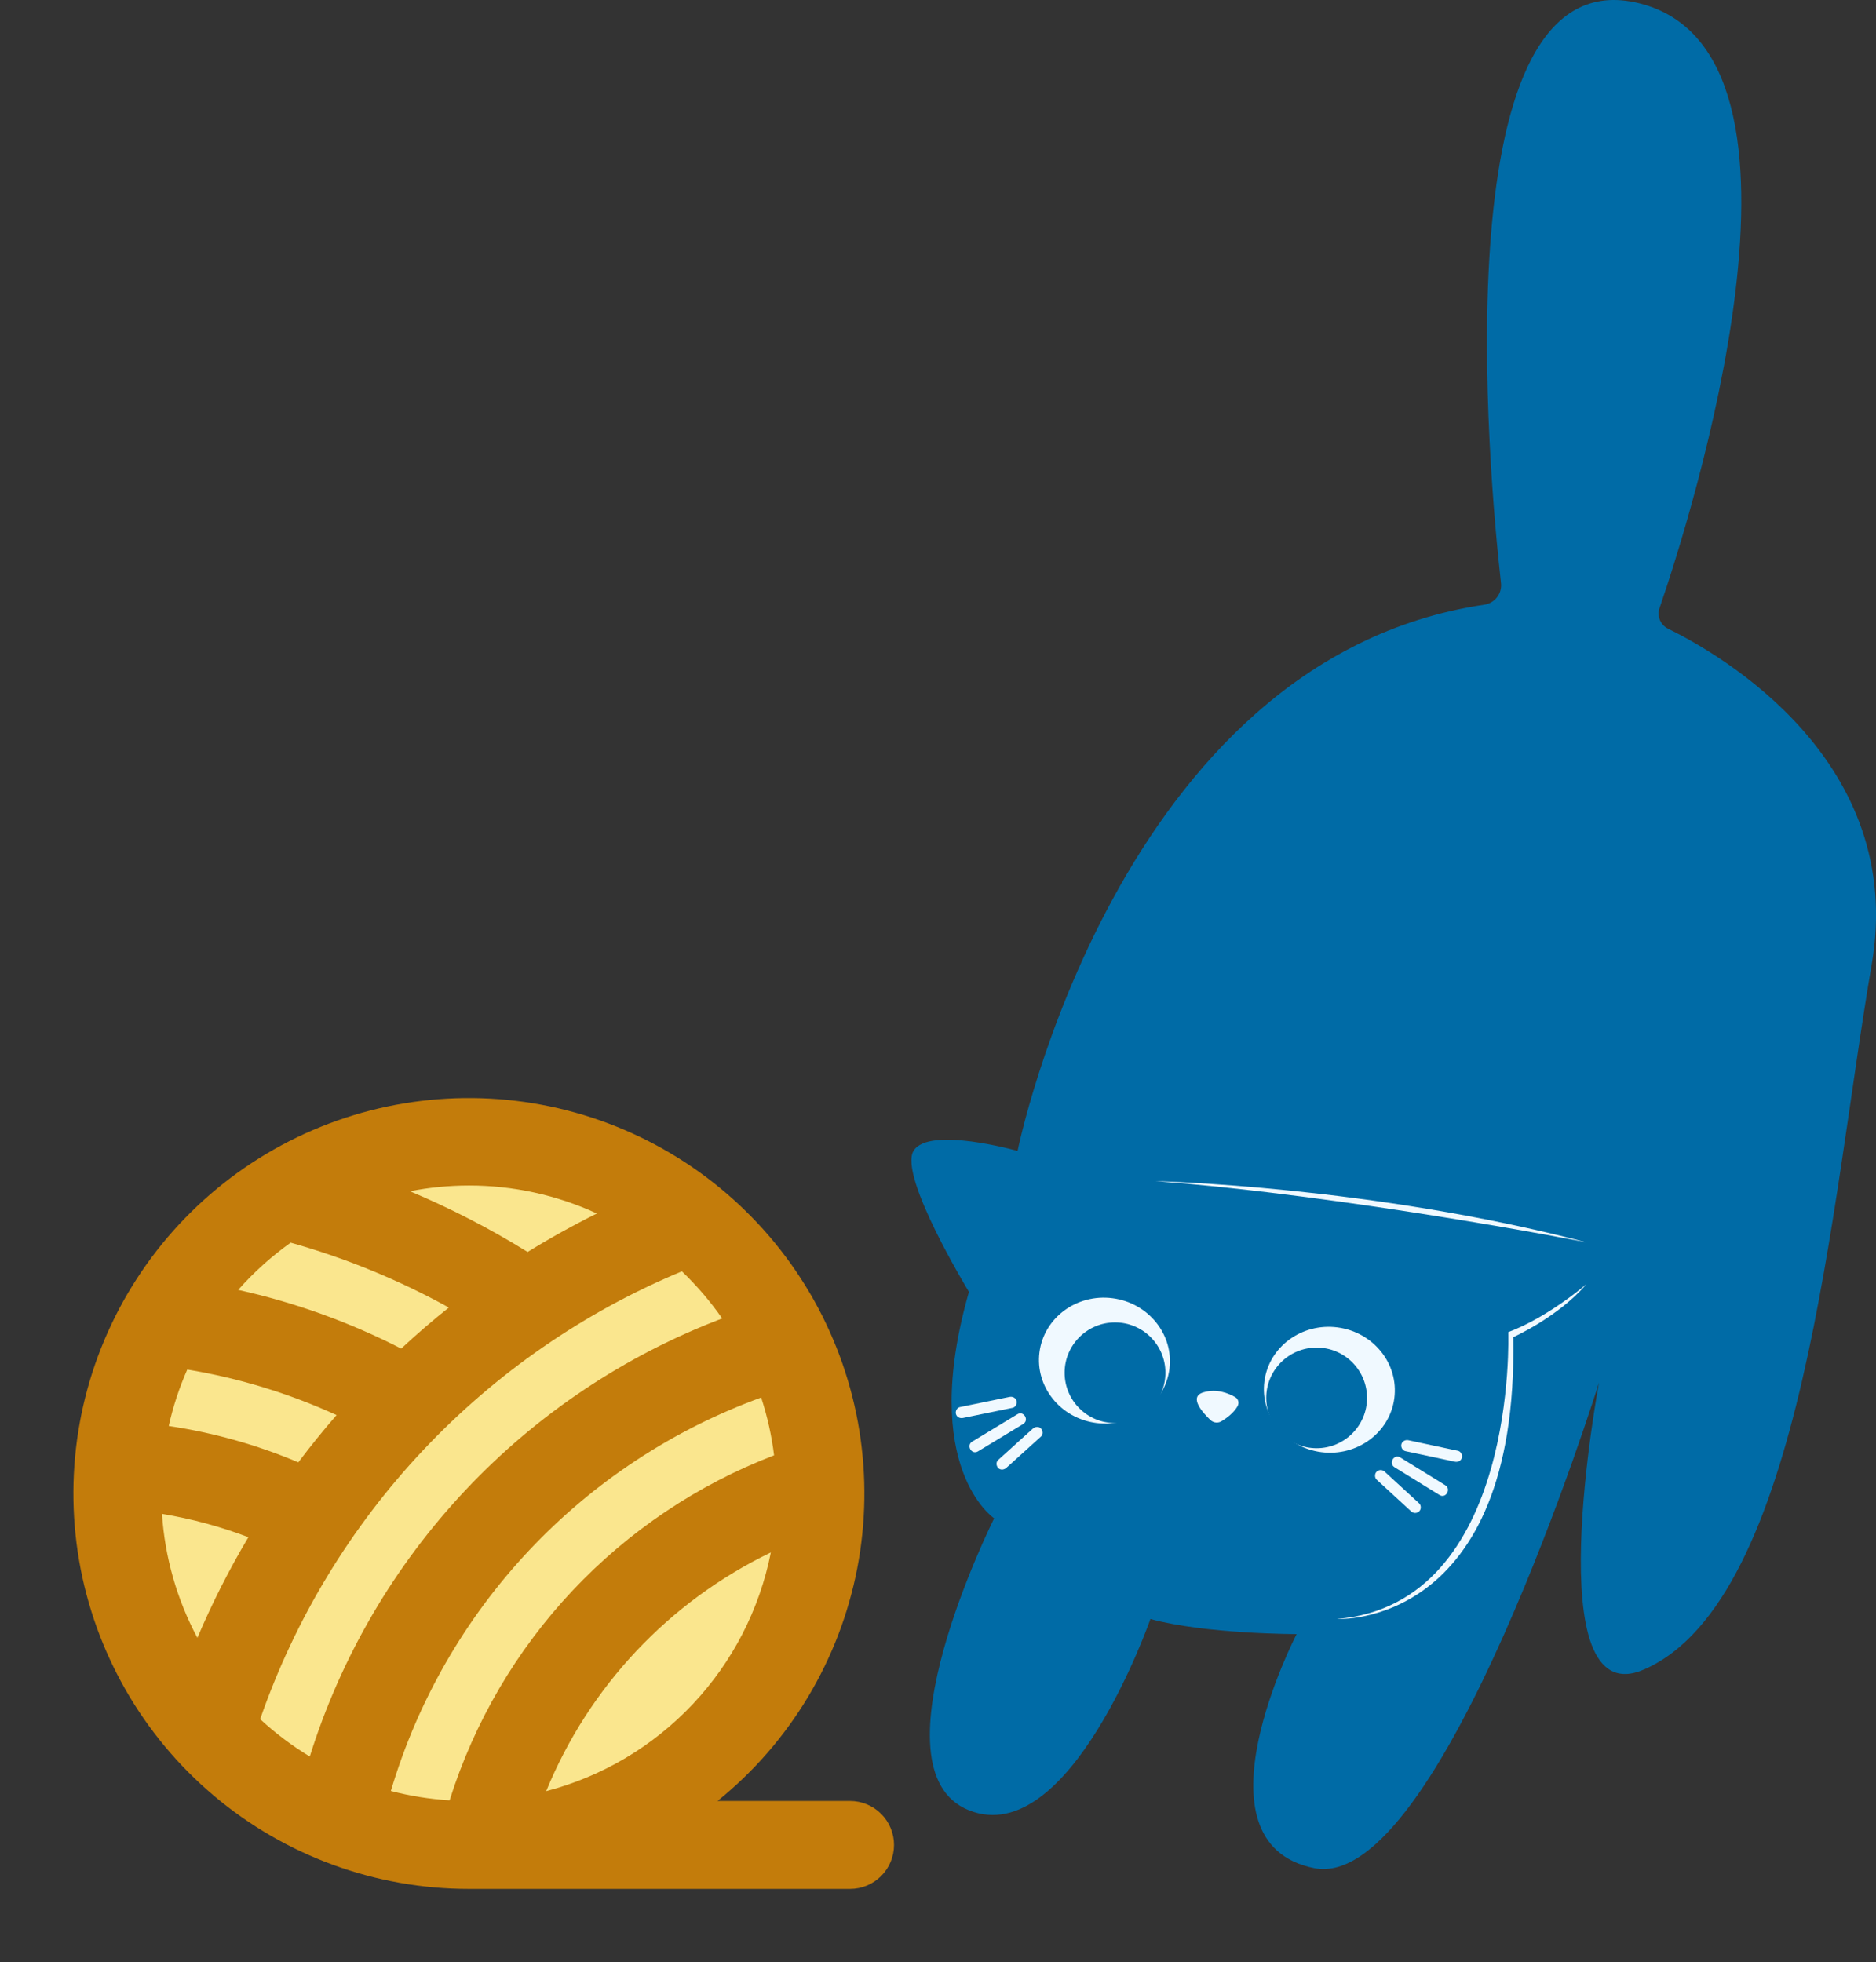 <svg width="282" height="295" viewBox="0 0 282 295" fill="none" xmlns="http://www.w3.org/2000/svg">
<rect x="0" y="0" width="282" height="295" fill="#333333" stroke="none"/>
<g clip-path="url(#clip0_481_2401)">
<path d="M194.9 245.676C194.9 245.676 181.263 245.676 172.928 243.406C172.928 243.406 160.806 278.215 145.653 272.162C130.5 266.108 149.441 228.272 149.441 228.272C149.441 228.272 138.076 220.705 145.653 194.22C145.653 194.22 135.046 176.815 137.319 173.031C139.592 169.248 152.964 173.031 152.964 173.031C152.964 173.031 167.875 99.13 223.123 90.912C224.691 90.678 225.805 89.255 225.631 87.681C223.82 71.533 216.501 -6.969 246.428 0.5C276.356 7.968 254.02 78.184 249.459 91.427C249.042 92.638 249.595 93.954 250.747 94.522C258.665 98.411 286.622 114.446 281.349 145.033C275.219 180.599 271.083 240.425 247.186 250.974C230.896 258.162 240.367 207.841 240.367 207.841C240.367 207.841 216.501 284.648 197.56 280.864C178.618 277.08 194.908 245.676 194.908 245.676H194.9Z" fill="#006BA6"/>
<path d="M186.043 211.367C186.3 210.898 186.134 210.315 185.679 210.05C184.724 209.49 182.883 208.703 180.86 209.339C178.686 210.012 180.724 212.32 181.944 213.486C182.398 213.917 183.08 214 183.618 213.675C184.399 213.198 185.474 212.404 186.05 211.374L186.043 211.367Z" fill="#F0F9FF"/>
<path d="M152.206 211.654C150.031 212.101 147.857 212.547 145.675 212.994C145.364 213.054 145.053 213.122 144.743 213.183C144.296 213.274 143.819 213.054 143.697 212.585C143.584 212.161 143.841 211.632 144.296 211.541C146.47 211.094 148.645 210.648 150.827 210.201C151.137 210.141 151.448 210.073 151.759 210.012C152.206 209.922 152.683 210.141 152.804 210.61C152.918 211.034 152.66 211.564 152.206 211.654Z" fill="#F0F9FF"/>
<path d="M153.812 214.083C151.827 215.287 149.842 216.49 147.857 217.693C147.569 217.867 147.288 218.041 147 218.208C146.061 218.775 145.205 217.307 146.137 216.74C148.122 215.536 150.107 214.333 152.092 213.13C152.38 212.956 152.66 212.782 152.948 212.615C153.888 212.048 154.744 213.516 153.812 214.083Z" fill="#F0F9FF"/>
<path d="M156.479 215.975C154.956 217.352 153.433 218.73 151.91 220.107L151.251 220.697C150.918 220.992 150.365 221.045 150.046 220.697C149.743 220.372 149.69 219.812 150.046 219.494C151.569 218.117 153.092 216.739 154.615 215.362L155.274 214.772C155.608 214.477 156.161 214.424 156.479 214.772C156.782 215.097 156.835 215.657 156.479 215.975Z" fill="#F0F9FF"/>
<path d="M211.705 216.528C213.879 216.989 216.046 217.458 218.221 217.92C218.531 217.988 218.842 218.049 219.153 218.117C219.6 218.215 219.865 218.737 219.751 219.161C219.622 219.622 219.153 219.85 218.706 219.759C216.531 219.297 214.364 218.828 212.19 218.366C211.879 218.298 211.568 218.238 211.258 218.17C210.811 218.071 210.546 217.549 210.659 217.125C210.788 216.664 211.258 216.437 211.705 216.528Z" fill="#F0F9FF"/>
<path d="M210.485 219.116C212.462 220.334 214.44 221.56 216.417 222.778L217.258 223.3C218.19 223.875 217.334 225.351 216.394 224.768C214.417 223.55 212.439 222.324 210.462 221.106L209.621 220.584C208.689 220.009 209.545 218.533 210.485 219.116Z" fill="#F0F9FF"/>
<path d="M208.144 221.257C209.659 222.65 211.174 224.042 212.682 225.427C212.894 225.623 213.114 225.82 213.326 226.017C213.652 226.32 213.652 226.917 213.326 227.22C212.977 227.546 212.47 227.546 212.121 227.22C210.606 225.828 209.091 224.435 207.583 223.051C207.371 222.854 207.151 222.657 206.939 222.46C206.613 222.158 206.613 221.56 206.939 221.257C207.287 220.932 207.795 220.932 208.144 221.257Z" fill="#F0F9FF"/>
<path d="M198.611 218.322C193.217 217.623 189.389 212.857 190.062 207.676C190.735 202.495 195.653 198.862 201.048 199.561C206.442 200.26 210.27 205.026 209.597 210.207C208.925 215.387 204.006 219.021 198.611 218.322Z" fill="#F0F9FF"/>
<path d="M197.916 217.731C193.731 217.731 190.339 214.343 190.339 210.164C190.339 205.985 193.731 202.597 197.916 202.597C202.1 202.597 205.492 205.985 205.492 210.164C205.492 214.343 202.1 217.731 197.916 217.731Z" fill="#006BA6"/>
<path d="M164.803 213.94C159.408 213.241 155.581 208.475 156.253 203.294C156.926 198.113 161.845 194.48 167.239 195.179C172.634 195.878 176.461 200.644 175.789 205.825C175.116 211.005 170.197 214.639 164.803 213.94Z" fill="#F0F9FF"/>
<path d="M167.609 213.947C163.425 213.947 160.032 210.559 160.032 206.38C160.032 202.201 163.425 198.813 167.609 198.813C171.793 198.813 175.186 202.201 175.186 206.38C175.186 210.559 171.793 213.947 167.609 213.947Z" fill="#006BA6"/>
<path d="M238.465 193.062C238.465 193.062 232.782 198.003 226.721 200.274C226.721 200.274 228.237 241.136 200.961 243.407C200.961 243.407 228.237 244.92 227.479 201.03C227.479 201.03 234.298 197.966 238.465 193.062Z" fill="#F0F9FF"/>
<path d="M173.685 177.572C173.685 177.572 206.265 178.328 238.465 186.773C238.465 186.773 203.234 179.842 173.685 177.572Z" fill="#F0F9FF"/>
</g>
<ellipse cx="70.5" cy="223.5" rx="53.5" ry="52.5" fill="#FAE68E"/>
<path d="M127.781 270.765H107.859C118.766 261.948 126.204 249.559 128.859 235.789C131.514 222.018 129.215 207.751 122.369 195.511C115.523 183.271 104.57 173.846 91.447 168.9C78.323 163.955 63.873 163.808 50.652 168.486C37.431 173.164 26.289 182.366 19.196 194.465C12.103 206.563 9.515 220.78 11.89 234.602C14.265 248.424 21.451 260.961 32.176 269.998C42.901 279.034 56.475 283.988 70.5 283.984H127.781C129.534 283.984 131.215 283.288 132.455 282.048C133.694 280.809 134.39 279.128 134.39 277.375C134.39 275.622 133.694 273.941 132.455 272.701C131.215 271.462 129.534 270.765 127.781 270.765ZM70.5 178.234C77.136 178.228 83.694 179.662 89.722 182.437C86.164 184.207 82.694 186.136 79.312 188.225C73.665 184.717 67.747 181.663 61.616 179.093C64.543 178.523 67.518 178.235 70.5 178.234ZM43.693 186.826C51.97 189.147 59.949 192.42 67.471 196.581C64.999 198.545 62.613 200.601 60.31 202.749C52.55 198.775 44.313 195.809 35.801 193.926C38.154 191.268 40.802 188.886 43.693 186.826ZM28.15 205.9C35.901 207.181 43.448 209.483 50.595 212.746C48.597 215.041 46.68 217.409 44.844 219.851C38.607 217.217 32.061 215.381 25.363 214.387C26.013 211.474 26.946 208.631 28.15 205.9ZM29.67 246.234C26.594 240.471 24.78 234.119 24.35 227.601C28.785 228.333 33.136 229.508 37.337 231.109C34.445 235.973 31.884 241.026 29.67 246.234ZM39.105 258.466C44.333 243.411 52.682 229.629 63.607 218.026C74.532 206.422 87.786 197.258 102.5 191.133C104.749 193.288 106.779 195.661 108.559 198.217C93.914 203.785 80.725 212.607 69.986 224.016C59.248 235.425 51.241 249.124 46.568 264.079C43.898 262.465 41.397 260.584 39.105 258.466ZM67.564 270.666C64.588 270.483 61.637 270.013 58.752 269.262C62.762 255.737 69.887 243.342 79.555 233.069C89.222 222.796 101.163 214.932 114.419 210.108C115.345 212.935 115.995 215.846 116.358 218.799C104.85 223.219 94.488 230.178 86.044 239.159C77.6 248.139 71.29 258.909 67.586 270.666H67.564ZM82.105 269.284C88.539 253.56 100.569 240.777 115.873 233.4C114.183 241.946 110.122 249.844 104.154 256.19C98.186 262.535 90.553 267.073 82.127 269.284H82.105Z" fill="#C37C0B"/>
<defs>
<clipPath id="clip0_481_2401">
<rect width="145" height="281" fill="white" transform="matrix(-1 0 0 1 282 0)"/>
</clipPath>
</defs>
</svg>
